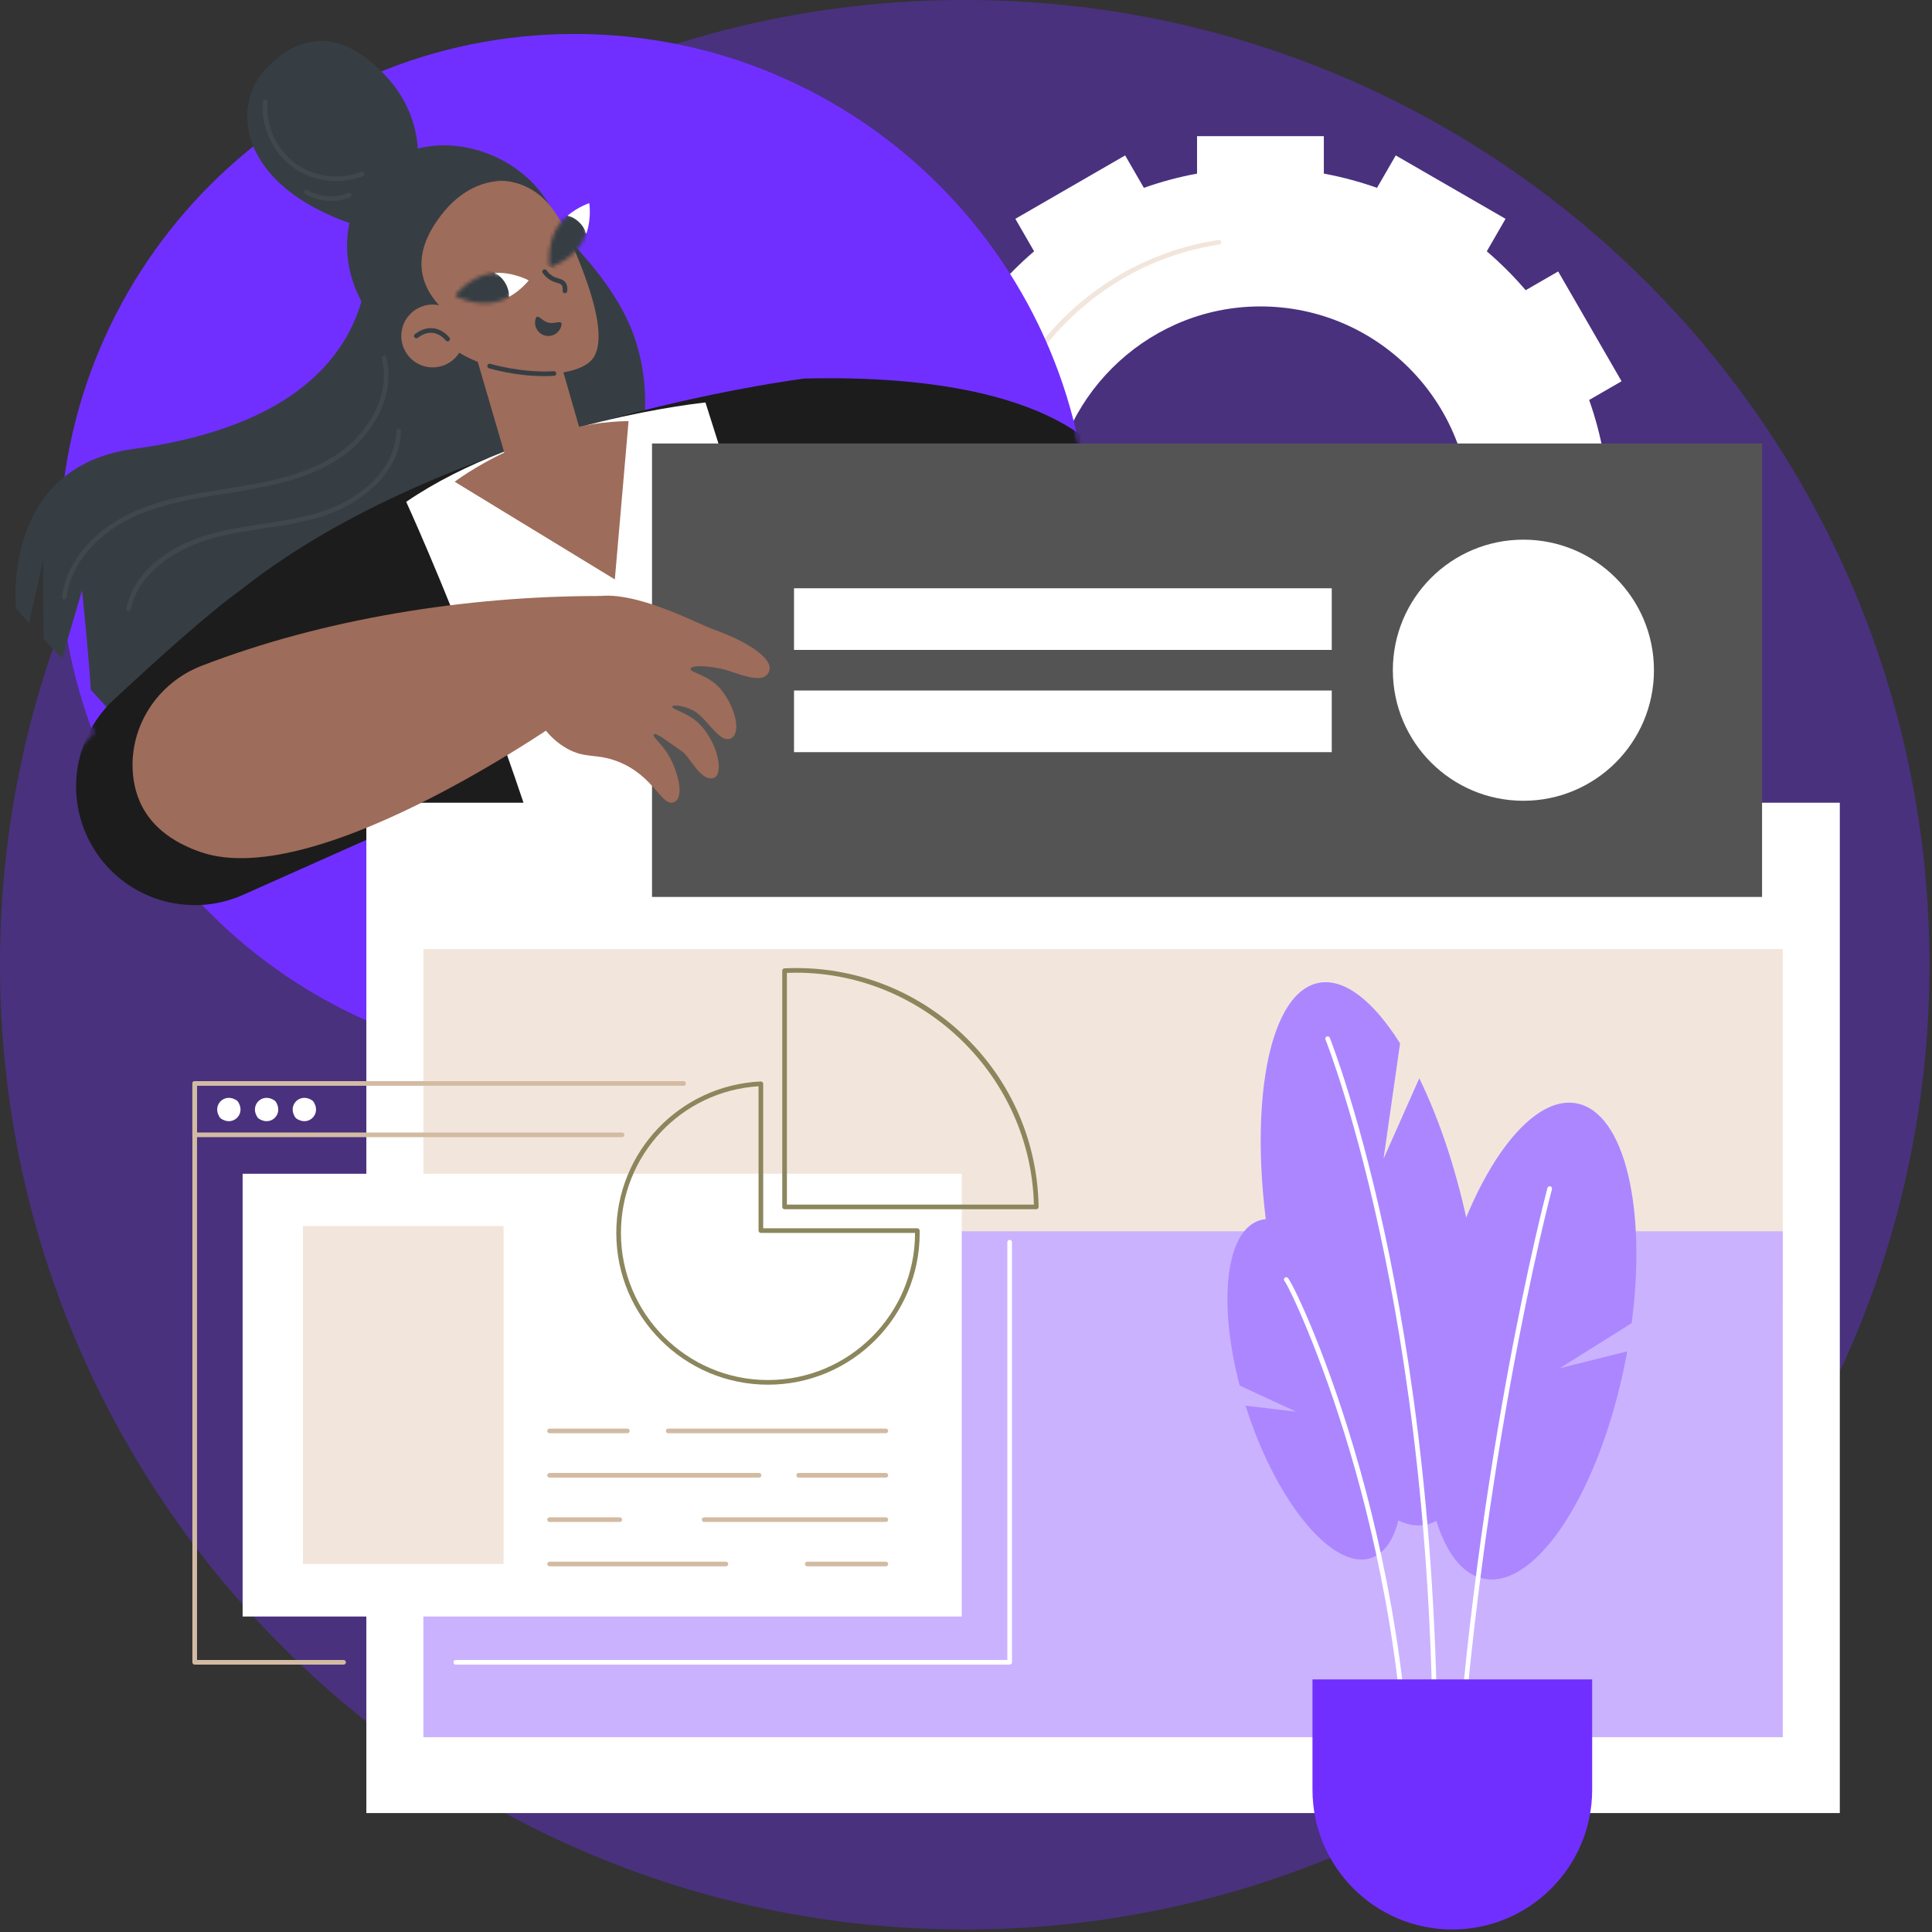 <svg width="512" height="512" viewBox="0 0 512 512" fill="none" xmlns="http://www.w3.org/2000/svg">
<rect x="0" y="0" width="512" height="512" fill="#333333" stroke="none"/>
<g clip-path="url(#clip0_253_102)">
<path d="M255.667 511.333C396.868 511.333 511.333 396.868 511.333 255.667C511.333 114.466 396.868 0 255.667 0C114.466 0 0 114.466 0 255.667C0 396.868 114.466 511.333 255.667 511.333Z" fill="#712FFF" fill-opacity="0.37"/>
<path d="M434.838 120.089H424.909C424.02 115.249 422.752 110.542 421.141 105.998L429.733 101.037L412.932 71.936L404.32 76.909C401.16 73.209 397.713 69.762 394.013 66.602L398.985 57.989L369.884 41.188L364.923 49.781C360.379 48.169 355.672 46.901 350.832 46.012V36.083H317.23V46.012C312.39 46.901 307.683 48.169 303.138 49.781L298.177 41.188L269.077 57.989L274.049 66.602C270.349 69.762 266.902 73.209 263.742 76.909L255.129 71.936L238.328 101.037L246.921 105.998C245.309 110.543 244.041 115.249 243.152 120.089H233.223V153.692H243.152C244.041 158.532 245.309 163.238 246.921 167.783L238.328 172.744L255.129 201.845L263.742 196.872C266.902 200.572 270.349 204.019 274.049 207.18L269.077 215.792L298.177 232.593L303.138 224C307.683 225.612 312.39 226.88 317.23 227.769V237.698H350.832V227.769C355.672 226.88 360.379 225.612 364.923 224L369.884 232.593L398.985 215.792L394.012 207.179C397.712 204.019 401.159 200.572 404.319 196.872L412.932 201.845L429.733 172.744L421.14 167.783C422.752 163.238 424.02 158.532 424.909 153.692H434.838L434.838 120.089ZM389.686 138.713C388.755 167.868 365.009 191.615 335.854 192.546C303.659 193.573 277.348 167.263 278.375 135.068C279.306 105.912 303.052 82.166 332.207 81.235C364.403 80.207 390.714 106.518 389.686 138.713Z" fill="white"/>
<path d="M334.033 211.012C293.162 211.012 259.912 177.762 259.912 136.891C259.912 119.033 266.352 101.782 278.046 88.315C289.624 74.982 305.565 66.203 322.934 63.594C323.271 63.543 323.585 63.776 323.635 64.112C323.686 64.449 323.453 64.762 323.117 64.813C287.787 70.118 261.144 101.105 261.144 136.891C261.144 177.082 293.842 209.78 334.033 209.78C367.242 209.78 396.256 187.36 404.589 155.258C404.675 154.928 405.012 154.731 405.34 154.817C405.67 154.902 405.867 155.238 405.782 155.568C397.307 188.213 367.803 211.012 334.033 211.012Z" fill="#F2E6DC"/>
<path d="M152.271 282.037C227.669 282.037 288.79 220.915 288.79 145.517C288.79 70.12 227.669 8.998 152.271 8.998C76.874 8.998 15.752 70.12 15.752 145.517C15.752 220.915 76.874 282.037 152.271 282.037Z" fill="#712FFF"/>
<mask id="mask0_253_102" style="mask-type:luminance" maskUnits="userSpaceOnUse" x="2" y="3" width="287" height="280">
<path d="M152.27 8.998C138.086 8.998 124.406 11.163 111.544 15.178C106.194 8.16 97.751 3.627 88.245 3.627C72.073 3.627 58.963 16.737 58.963 32.91C58.963 36.8 59.729 40.51 61.106 43.906C38.551 64.156 22.781 91.803 17.605 123.032C6.633 126.848 2.451 137.273 2.451 149.545C2.451 162.441 7.456 173.299 19.305 176.587C20.721 182.673 22.552 188.601 24.752 194.344C19.191 199.918 15.751 207.611 15.751 216.107C15.751 233.124 29.546 246.919 46.564 246.919C50.736 246.919 54.712 246.086 58.341 244.583C82.814 267.795 115.878 282.037 152.27 282.037C227.668 282.037 288.789 220.916 288.789 145.518C288.79 70.12 227.668 8.998 152.27 8.998Z" fill="white"/>
</mask>
<g mask="url(#mask0_253_102)">
<path d="M167.55 87.759C160.706 69.987 140.128 53.653 140.128 53.653C140.128 53.653 100.765 45.211 97.348 72.302C93.932 99.394 70.505 114.234 35.343 118.98C0.182 123.726 4.242 161.3 4.242 161.3L7.718 165.075L11.467 148.317L11.544 169.23L16.431 174.537L21.734 156.475C21.734 156.475 23.509 173.361 24.064 182.828L39.259 199.329L166.577 130.056C166.578 130.055 175.795 109.165 167.55 87.759Z" fill="#363E44"/>
<path d="M17.068 158.849C17.044 158.849 17.02 158.848 16.995 158.845C16.657 158.805 16.415 158.499 16.456 158.161C17.717 147.496 26.669 139.705 34.626 135.971C42.476 132.287 51.205 130.905 59.647 129.567C60.829 129.38 62.01 129.193 63.187 129C72.102 127.539 82.292 125.49 90.406 119.646C97.363 114.634 103.697 104.78 101.163 94.987C101.078 94.658 101.276 94.322 101.605 94.237C101.938 94.153 102.271 94.35 102.356 94.679C105.035 105.032 98.413 115.397 91.127 120.646C82.796 126.646 72.439 128.732 63.386 130.216C62.207 130.41 61.025 130.597 59.84 130.785C51.483 132.109 42.842 133.477 35.149 137.087C27.492 140.681 18.881 148.142 17.679 158.306C17.642 158.619 17.376 158.849 17.068 158.849Z" fill="#40484C"/>
<path d="M34.064 162.017C34.023 162.017 33.982 162.013 33.94 162.004C33.606 161.936 33.392 161.611 33.46 161.277C35.309 152.237 43.724 144.833 55.968 141.47C60.44 140.242 65.095 139.528 69.598 138.837C75.121 137.988 80.834 137.112 86.173 135.28C95.446 132.1 104.87 124.349 105.019 114.201C105.024 113.864 105.298 113.594 105.635 113.594C105.638 113.594 105.641 113.594 105.644 113.594C105.984 113.599 106.256 113.879 106.251 114.219C106.093 124.965 96.254 133.126 86.573 136.446C81.129 138.313 75.362 139.198 69.784 140.054C65.317 140.74 60.697 141.449 56.294 142.659C47.193 145.158 36.733 151.426 34.667 161.524C34.607 161.816 34.351 162.017 34.064 162.017Z" fill="#40484C"/>
<path d="M110.333 216.666L64.437 237.138C50.027 243.566 33.085 238.323 24.824 224.88C16.981 212.118 19.219 195.591 30.188 185.39C41.647 174.732 55.607 162.17 63.64 156.474C78.954 145.616 110.333 216.666 110.333 216.666Z" fill="#1C1C1C"/>
<path d="M294.299 123.613C294.299 123.613 283.251 98.658 213.199 100.316L210.594 130.295L294.299 123.613Z" fill="#1C1C1C"/>
<path d="M213.201 100.316C213.201 100.316 117.411 112.204 61.715 158.025L105.058 220.628L100.62 305.978C100.62 305.978 262.5 255.616 262.47 254.069C262.441 252.521 226.422 165.447 226.422 165.447L213.201 100.316Z" fill="#1C1C1C"/>
<path d="M107.65 132.993C107.65 132.993 144.35 212.703 159.119 287.373L236.495 263.06L186.954 106.658C186.954 106.658 138.874 111.579 107.65 132.993Z" fill="white"/>
<path d="M145.512 54.21C153.593 68.206 151.182 86.847 138.28 94.296C125.378 101.745 104.264 94.577 96.183 80.58C88.102 66.584 92.01 49.199 104.913 41.75C117.815 34.301 137.431 40.213 145.512 54.21Z" fill="#363E44"/>
<path d="M125.382 91.695L135.632 126.736L155.816 121.316L147.858 93.603L125.382 91.695Z" fill="#9E6C5A"/>
<path d="M120.493 127.667C120.493 127.667 141.101 111.928 166.576 111.591L162.935 153.547L120.493 127.667Z" fill="#9E6C5A"/>
<path d="M119.682 51.428C120.633 50.847 129.82 45.43 138.751 49.179C145.397 51.968 148.939 57.967 153.358 68.925C158.563 81.83 159.871 90.272 157.469 94.48C153.675 101.13 132.425 100.666 120.736 92.859C112.299 87.225 107.912 76.828 109.023 66.671C110.131 56.543 119.075 51.798 119.682 51.428Z" fill="#9E6C5A"/>
<path d="M150.418 57.137C150.447 57.225 150.531 57.267 150.561 57.355C150.562 57.359 150.562 57.362 150.562 57.362C151.336 58.412 152.155 59.514 153.106 60.401C153.527 60.794 153.982 60.914 154.421 61.239C154.743 61.478 155.05 61.707 155.377 61.929C156.815 57.863 156.17 53.834 156.17 53.834C156.17 53.834 153.153 54.825 150.418 57.137Z" fill="white"/>
<mask id="mask1_253_102" style="mask-type:luminance" maskUnits="userSpaceOnUse" x="145" y="53" width="12" height="18">
<path d="M156.169 53.834C156.169 53.834 157.109 59.684 154.207 64.4C151.305 69.116 145.66 70.913 145.66 70.913C145.66 70.913 144.721 65.064 147.623 60.348C150.525 55.632 156.169 53.834 156.169 53.834Z" fill="white"/>
</mask>
<g mask="url(#mask1_253_102)">
<path d="M154.972 60.951C156.716 64.55 155.212 68.882 151.613 70.626C148.013 72.37 143.682 70.865 141.938 67.266C140.194 63.667 141.698 59.336 145.297 57.591C148.896 55.847 153.228 57.351 154.972 60.951Z" fill="#363E44"/>
</g>
<path d="M132.297 75.586C132.943 76.982 133.689 77.916 134.971 78.642C138.168 76.849 140.127 74.303 140.127 74.303C140.127 74.303 135.891 72.014 131.139 72.333C131.239 73.461 131.839 74.596 132.297 75.586Z" fill="white"/>
<mask id="mask2_253_102" style="mask-type:luminance" maskUnits="userSpaceOnUse" x="120" y="72" width="21" height="9">
<path d="M120.493 78.38C120.493 78.38 124.103 73.683 129.524 72.557C134.946 71.431 140.128 74.303 140.128 74.303C140.128 74.303 136.518 79.001 131.096 80.126C125.674 81.252 120.493 78.38 120.493 78.38Z" fill="white"/>
</mask>
<g mask="url(#mask2_253_102)">
<path d="M120.899 76.116C122.321 72.377 126.503 70.499 130.242 71.92C133.981 73.341 135.859 77.524 134.438 81.262C133.017 85.001 128.834 86.879 125.095 85.458C121.357 84.037 119.478 79.854 120.899 76.116Z" fill="#363E44"/>
</g>
<path d="M149.705 77.701C149.677 77.701 149.648 77.7 149.62 77.695C149.283 77.649 149.047 77.338 149.093 77.001C149.178 76.385 149.097 75.906 148.855 75.577C148.622 75.262 148.29 75.152 147.673 74.97C147.204 74.831 146.619 74.658 145.976 74.299C145.154 73.838 144.431 73.183 143.825 72.349C143.626 72.073 143.687 71.688 143.962 71.488C144.238 71.289 144.623 71.35 144.823 71.625C145.322 72.314 145.913 72.851 146.577 73.224C147.1 73.516 147.569 73.654 148.023 73.788C148.709 73.991 149.358 74.183 149.847 74.846C150.286 75.442 150.444 76.223 150.314 77.169C150.272 77.477 150.008 77.701 149.705 77.701Z" fill="#363E44"/>
<path d="M148.749 86.357C148.28 88.248 146.367 89.4 144.476 88.932C142.585 88.463 141.433 86.55 141.901 84.659C142.37 82.768 143.434 85.039 145.325 85.508C147.216 85.977 149.218 84.467 148.749 86.357Z" fill="#363E44"/>
<path d="M144.226 99.68C136.561 99.68 129.885 97.693 129.574 97.599C129.248 97.5 129.064 97.156 129.163 96.831C129.261 96.505 129.604 96.322 129.93 96.419C130.013 96.444 138.296 98.908 146.772 98.368C147.106 98.345 147.404 98.604 147.426 98.944C147.447 99.284 147.19 99.576 146.85 99.598C145.969 99.654 145.091 99.68 144.226 99.68Z" fill="#363E44"/>
<path d="M110.33 46.666C110.33 46.666 113.789 32.494 102.277 20.164C90.766 7.834 79.743 8.248 70.259 18.495C60.775 28.741 63.498 50.732 97.124 60.575L110.33 46.666Z" fill="#363E44"/>
<path d="M89.133 47.997C84.956 47.997 80.77 46.694 77.42 44.199C72.13 40.259 69.091 33.468 69.677 26.898C69.707 26.559 70.007 26.313 70.345 26.339C70.684 26.37 70.934 26.669 70.904 27.008C70.355 33.161 73.202 39.521 78.156 43.211C83.11 46.901 90.019 47.807 95.757 45.52C96.073 45.393 96.432 45.548 96.558 45.864C96.684 46.18 96.53 46.539 96.213 46.665C93.967 47.56 91.551 47.997 89.133 47.997Z" fill="#40484C"/>
<path d="M87.727 53.268C85.33 53.268 82.93 52.636 80.879 51.4C80.588 51.224 80.494 50.846 80.67 50.555C80.845 50.263 81.224 50.169 81.515 50.345C84.705 52.267 88.824 52.576 92.264 51.151C92.579 51.021 92.939 51.171 93.069 51.485C93.199 51.799 93.05 52.16 92.736 52.29C91.154 52.945 89.441 53.268 87.727 53.268Z" fill="#40484C"/>
<path d="M134.765 48.07C134.765 48.07 125.384 46.205 117.053 56.832C110.716 64.916 108.974 73.811 117.515 82.091L109.661 86.478C109.661 86.478 96.708 65.195 113.049 52.654C117.609 49.155 124.6 46.891 134.765 48.07Z" fill="#363E44"/>
<path d="M122.825 90.715C123.753 86.212 120.855 81.81 116.352 80.882C111.85 79.955 107.448 82.853 106.52 87.355C105.592 91.858 108.49 96.26 112.993 97.188C117.495 98.115 121.897 95.218 122.825 90.715Z" fill="#9E6C5A"/>
<path d="M118.638 90.484C118.451 90.484 118.266 90.399 118.145 90.238C118.132 90.221 116.812 88.505 114.75 88.224C113.435 88.046 112.074 88.483 110.706 89.526C110.435 89.732 110.049 89.681 109.843 89.411C109.636 89.14 109.688 88.754 109.958 88.547C111.601 87.294 113.277 86.776 114.931 87.006C117.506 87.364 119.065 89.412 119.131 89.499C119.335 89.771 119.279 90.158 119.006 90.361C118.896 90.444 118.766 90.484 118.638 90.484Z" fill="#363E44"/>
</g>
<path d="M487.569 212.73H97.087V480.481H487.569V212.73Z" fill="white"/>
<path d="M472.456 251.512H112.199V346.278H472.456V251.512Z" fill="#F2E6DC"/>
<path d="M472.456 326.302H112.199V460.374H472.456V326.302Z" fill="#CAB2FF"/>
<path d="M466.965 117.529H172.793V237.698H466.965V117.529Z" fill="#555454"/>
<path d="M403.717 212.212C422.825 212.212 438.315 196.722 438.315 177.614C438.315 158.505 422.825 143.015 403.717 143.015C384.608 143.015 369.118 158.505 369.118 177.614C369.118 196.722 384.608 212.212 403.717 212.212Z" fill="white"/>
<path d="M352.928 155.899H210.421V172.233H352.928V155.899Z" fill="white"/>
<path d="M352.928 182.994H210.421V199.328H352.928V182.994Z" fill="white"/>
<path d="M189.167 166.829C183.845 164.926 162.988 153.462 153.817 159.696C144.581 165.975 141.136 177.828 141.607 188.988C141.639 189.019 141.675 189.055 141.708 189.086C143.122 191.835 145.66 195.732 150.098 198.278C155.158 201.181 157.841 199.549 163.658 201.781C173.475 205.548 175.411 214.177 178.748 212.521C181.039 211.385 180.128 206.308 178.093 201.894C176.004 197.362 172.745 195.31 173.231 194.652C173.763 193.931 176.804 196.443 180.872 199.22C182.762 200.51 185.771 207.249 189.129 206.158C191.806 205.288 190.432 197.5 185.835 192.356C182.582 188.717 177.887 188.086 178.179 187.243C178.398 186.612 181.186 187.057 183.475 188.156C187.253 189.97 190.404 196.831 193.476 195.767C196.485 194.725 195.165 187.943 191.237 182.945C187.924 178.73 182.655 178.276 183.011 177.228C183.262 176.49 185.663 176.203 190.645 177.121C194.802 177.888 202.393 182.061 203.846 177.83C205.067 174.272 197.199 169.701 189.167 166.829Z" fill="#9E6C5A"/>
<path d="M53.379 176.466C41.746 180.972 34.175 192.562 35.218 204.993C35.901 213.143 40.296 221.371 53.244 225.826C84.77 236.672 151.748 188.858 151.748 188.858L159.048 157.949C123.333 157.916 85.399 164.063 53.379 176.466Z" fill="#9E6C5A"/>
<path d="M164.852 301.361H51.599C51.259 301.361 50.983 301.085 50.983 300.745V287.132C50.983 286.791 51.259 286.516 51.599 286.516H181.119C181.46 286.516 181.736 286.791 181.736 287.132C181.736 287.472 181.46 287.748 181.119 287.748H52.216V300.129H164.852C165.193 300.129 165.468 300.404 165.468 300.745C165.468 301.085 165.192 301.361 164.852 301.361Z" fill="#D3BBA3"/>
<path d="M267.571 441.145H120.795C120.455 441.145 120.179 440.869 120.179 440.529C120.179 440.189 120.455 439.913 120.795 439.913H266.955V329.199C266.955 328.859 267.231 328.583 267.572 328.583C267.912 328.583 268.188 328.859 268.188 329.199V440.529C268.187 440.869 267.912 441.145 267.571 441.145Z" fill="white"/>
<path d="M91.06 441.145H51.599C51.259 441.145 50.983 440.869 50.983 440.529V287.132C50.983 286.791 51.259 286.516 51.599 286.516H181.12C181.46 286.516 181.736 286.791 181.736 287.132C181.736 287.472 181.46 287.748 181.12 287.748H52.216V439.913H91.06C91.4 439.913 91.676 440.189 91.676 440.529C91.676 440.869 91.4 441.145 91.06 441.145Z" fill="#D3BBA3"/>
<path d="M62.916 291.765C65.44 295.079 61.694 298.825 58.38 296.301C55.856 292.987 59.602 289.241 62.916 291.765Z" fill="white"/>
<path d="M72.921 291.765C75.445 295.079 71.699 298.825 68.385 296.301C65.861 292.987 69.607 289.241 72.921 291.765Z" fill="white"/>
<path d="M82.927 291.765C85.451 295.08 81.705 298.825 78.391 296.302C75.866 292.987 79.613 289.241 82.927 291.765Z" fill="white"/>
<path d="M254.87 311.06H64.298V428.393H254.87V311.06Z" fill="white"/>
<path d="M234.76 379.825H177.077C176.736 379.825 176.46 379.549 176.46 379.209C176.46 378.869 176.736 378.593 177.077 378.593H234.76C235.1 378.593 235.376 378.869 235.376 379.209C235.376 379.549 235.1 379.825 234.76 379.825Z" fill="#D3BBA3"/>
<path d="M166.256 379.825H145.641C145.3 379.825 145.024 379.549 145.024 379.209C145.024 378.869 145.3 378.593 145.641 378.593H166.256C166.596 378.593 166.872 378.869 166.872 379.209C166.872 379.549 166.596 379.825 166.256 379.825Z" fill="#D3BBA3"/>
<path d="M234.763 391.581H211.659C211.319 391.581 211.043 391.306 211.043 390.965C211.043 390.625 211.319 390.349 211.659 390.349H234.763C235.103 390.349 235.379 390.625 235.379 390.965C235.379 391.306 235.103 391.581 234.763 391.581Z" fill="#D3BBA3"/>
<path d="M201.163 391.581H145.641C145.3 391.581 145.024 391.306 145.024 390.965C145.024 390.625 145.3 390.349 145.641 390.349H201.163C201.504 390.349 201.779 390.625 201.779 390.965C201.779 391.306 201.503 391.581 201.163 391.581Z" fill="#D3BBA3"/>
<path d="M234.763 403.338H186.605C186.265 403.338 185.989 403.062 185.989 402.722C185.989 402.382 186.265 402.106 186.605 402.106H234.763C235.104 402.106 235.379 402.382 235.379 402.722C235.379 403.062 235.104 403.338 234.763 403.338Z" fill="#D3BBA3"/>
<path d="M164.248 403.338H145.641C145.3 403.338 145.024 403.062 145.024 402.722C145.024 402.382 145.3 402.106 145.641 402.106H164.248C164.588 402.106 164.864 402.382 164.864 402.722C164.864 403.062 164.588 403.338 164.248 403.338Z" fill="#D3BBA3"/>
<path d="M234.762 415.095H213.933C213.593 415.095 213.317 414.819 213.317 414.479C213.317 414.138 213.593 413.863 213.933 413.863H234.762C235.103 413.863 235.379 414.138 235.379 414.479C235.379 414.819 235.103 415.095 234.762 415.095Z" fill="#D3BBA3"/>
<path d="M192.372 415.095H145.641C145.3 415.095 145.024 414.819 145.024 414.479C145.024 414.138 145.3 413.863 145.641 413.863H192.372C192.712 413.863 192.988 414.138 192.988 414.479C192.988 414.819 192.712 415.095 192.372 415.095Z" fill="#D3BBA3"/>
<path d="M133.455 324.902H80.286V414.479H133.455V324.902Z" fill="#F2E6DC"/>
<path d="M274.625 320.458H207.923C207.582 320.458 207.307 320.183 207.307 319.842V257.235C207.307 256.906 207.565 256.635 207.894 256.62C209.01 256.568 210.011 256.542 210.956 256.542C227.954 256.542 243.981 263.113 256.084 275.045C268.173 286.963 274.976 302.869 275.241 319.833C275.244 319.998 275.18 320.157 275.064 320.274C274.948 320.392 274.79 320.458 274.625 320.458ZM208.539 319.227H273.996C273.128 285.284 244.979 257.775 210.956 257.775C210.199 257.775 209.403 257.791 208.539 257.825V319.227Z" fill="#8B865C"/>
<path d="M203.526 366.957C181.358 366.957 163.323 348.922 163.323 326.754C163.323 305.245 180.142 287.607 201.612 286.6C201.782 286.597 201.944 286.654 202.066 286.77C202.188 286.886 202.257 287.047 202.257 287.215V325.51H243.096C243.433 325.51 243.707 325.78 243.712 326.116L243.72 326.371C243.724 326.498 243.728 326.626 243.728 326.754C243.728 348.922 225.694 366.957 203.526 366.957ZM201.025 287.867C180.523 289.162 164.555 306.121 164.555 326.754C164.555 348.243 182.037 365.725 203.526 365.725C225.014 365.725 242.496 348.243 242.496 326.754C242.496 326.75 242.496 326.746 242.496 326.742H201.641C201.3 326.742 201.025 326.466 201.025 326.126V287.867Z" fill="#8B865C"/>
<path d="M389.512 327.152C386.373 311.296 381.619 297.01 376.129 285.752L366.653 307.085L371.033 276.507C364.002 265.311 356.288 259.121 349.418 260.48C335.124 263.31 329.898 297.747 337.747 337.399C345.595 377.05 363.546 406.9 377.841 404.07C392.135 401.241 397.36 366.803 389.512 327.152Z" fill="#AC86FF"/>
<path d="M431.231 358.121L413.354 362.593L432.402 350.655C436.446 320.072 430.499 294.883 417.867 292.417C403.924 289.695 387.117 315.687 380.327 350.472C373.536 385.257 379.334 415.662 393.277 418.383C407.219 421.105 424.027 395.113 430.817 360.328C430.961 359.59 431.098 358.854 431.231 358.121Z" fill="#AC86FF"/>
<path d="M330.089 372.524L343.525 374.125L328.545 367.195C322.766 345.294 324.763 326.396 333.735 323.429C343.638 320.155 358.289 337.529 366.458 362.236C374.626 386.943 373.22 409.626 363.317 412.901C353.414 416.175 338.764 398.8 330.595 374.093C330.422 373.569 330.254 373.046 330.089 372.524Z" fill="#AC86FF"/>
<path d="M379.848 493.362C379.84 493.362 379.833 493.362 379.825 493.361C379.486 493.35 379.22 493.064 379.232 492.724C381.671 422.419 373.934 367.085 367.013 333.045C359.519 296.183 351.351 275.695 351.269 275.492C351.142 275.177 351.295 274.818 351.61 274.69C351.926 274.564 352.285 274.715 352.412 275.032C352.494 275.236 360.704 295.829 368.221 332.8C375.154 366.904 382.907 422.342 380.462 492.767C380.451 493.1 380.178 493.362 379.848 493.362Z" fill="white"/>
<path d="M384.881 493.536C384.87 493.536 384.858 493.536 384.847 493.535C384.507 493.518 384.247 493.228 384.265 492.888C389.612 391.762 409.892 315.579 410.096 314.821C410.184 314.492 410.525 314.297 410.851 314.387C411.18 314.475 411.374 314.813 411.286 315.142C411.082 315.898 390.835 391.964 385.495 492.953C385.478 493.282 385.206 493.536 384.881 493.536Z" fill="white"/>
<path d="M373.514 492.346C373.51 492.346 373.507 492.346 373.503 492.346C373.163 492.34 372.892 492.059 372.898 491.719C373.639 448.137 365.118 409.626 357.838 384.993C349.795 357.774 341.383 340.694 340.458 339.551C340.23 339.347 340.184 339.001 340.361 338.742C340.554 338.462 340.939 338.391 341.218 338.584C343.026 339.828 375.559 407.668 374.13 491.741C374.124 492.077 373.849 492.346 373.514 492.346Z" fill="white"/>
<path d="M347.82 445.059V474.272C347.82 494.741 364.413 511.333 384.881 511.333C405.35 511.333 421.943 494.74 421.943 474.272V445.059H347.82Z" fill="#712FFF"/>
</g>
<defs>
<clipPath id="clip0_253_102">
<rect width="511.33" height="511.33" fill="white"/>
</clipPath>
</defs>
</svg>
